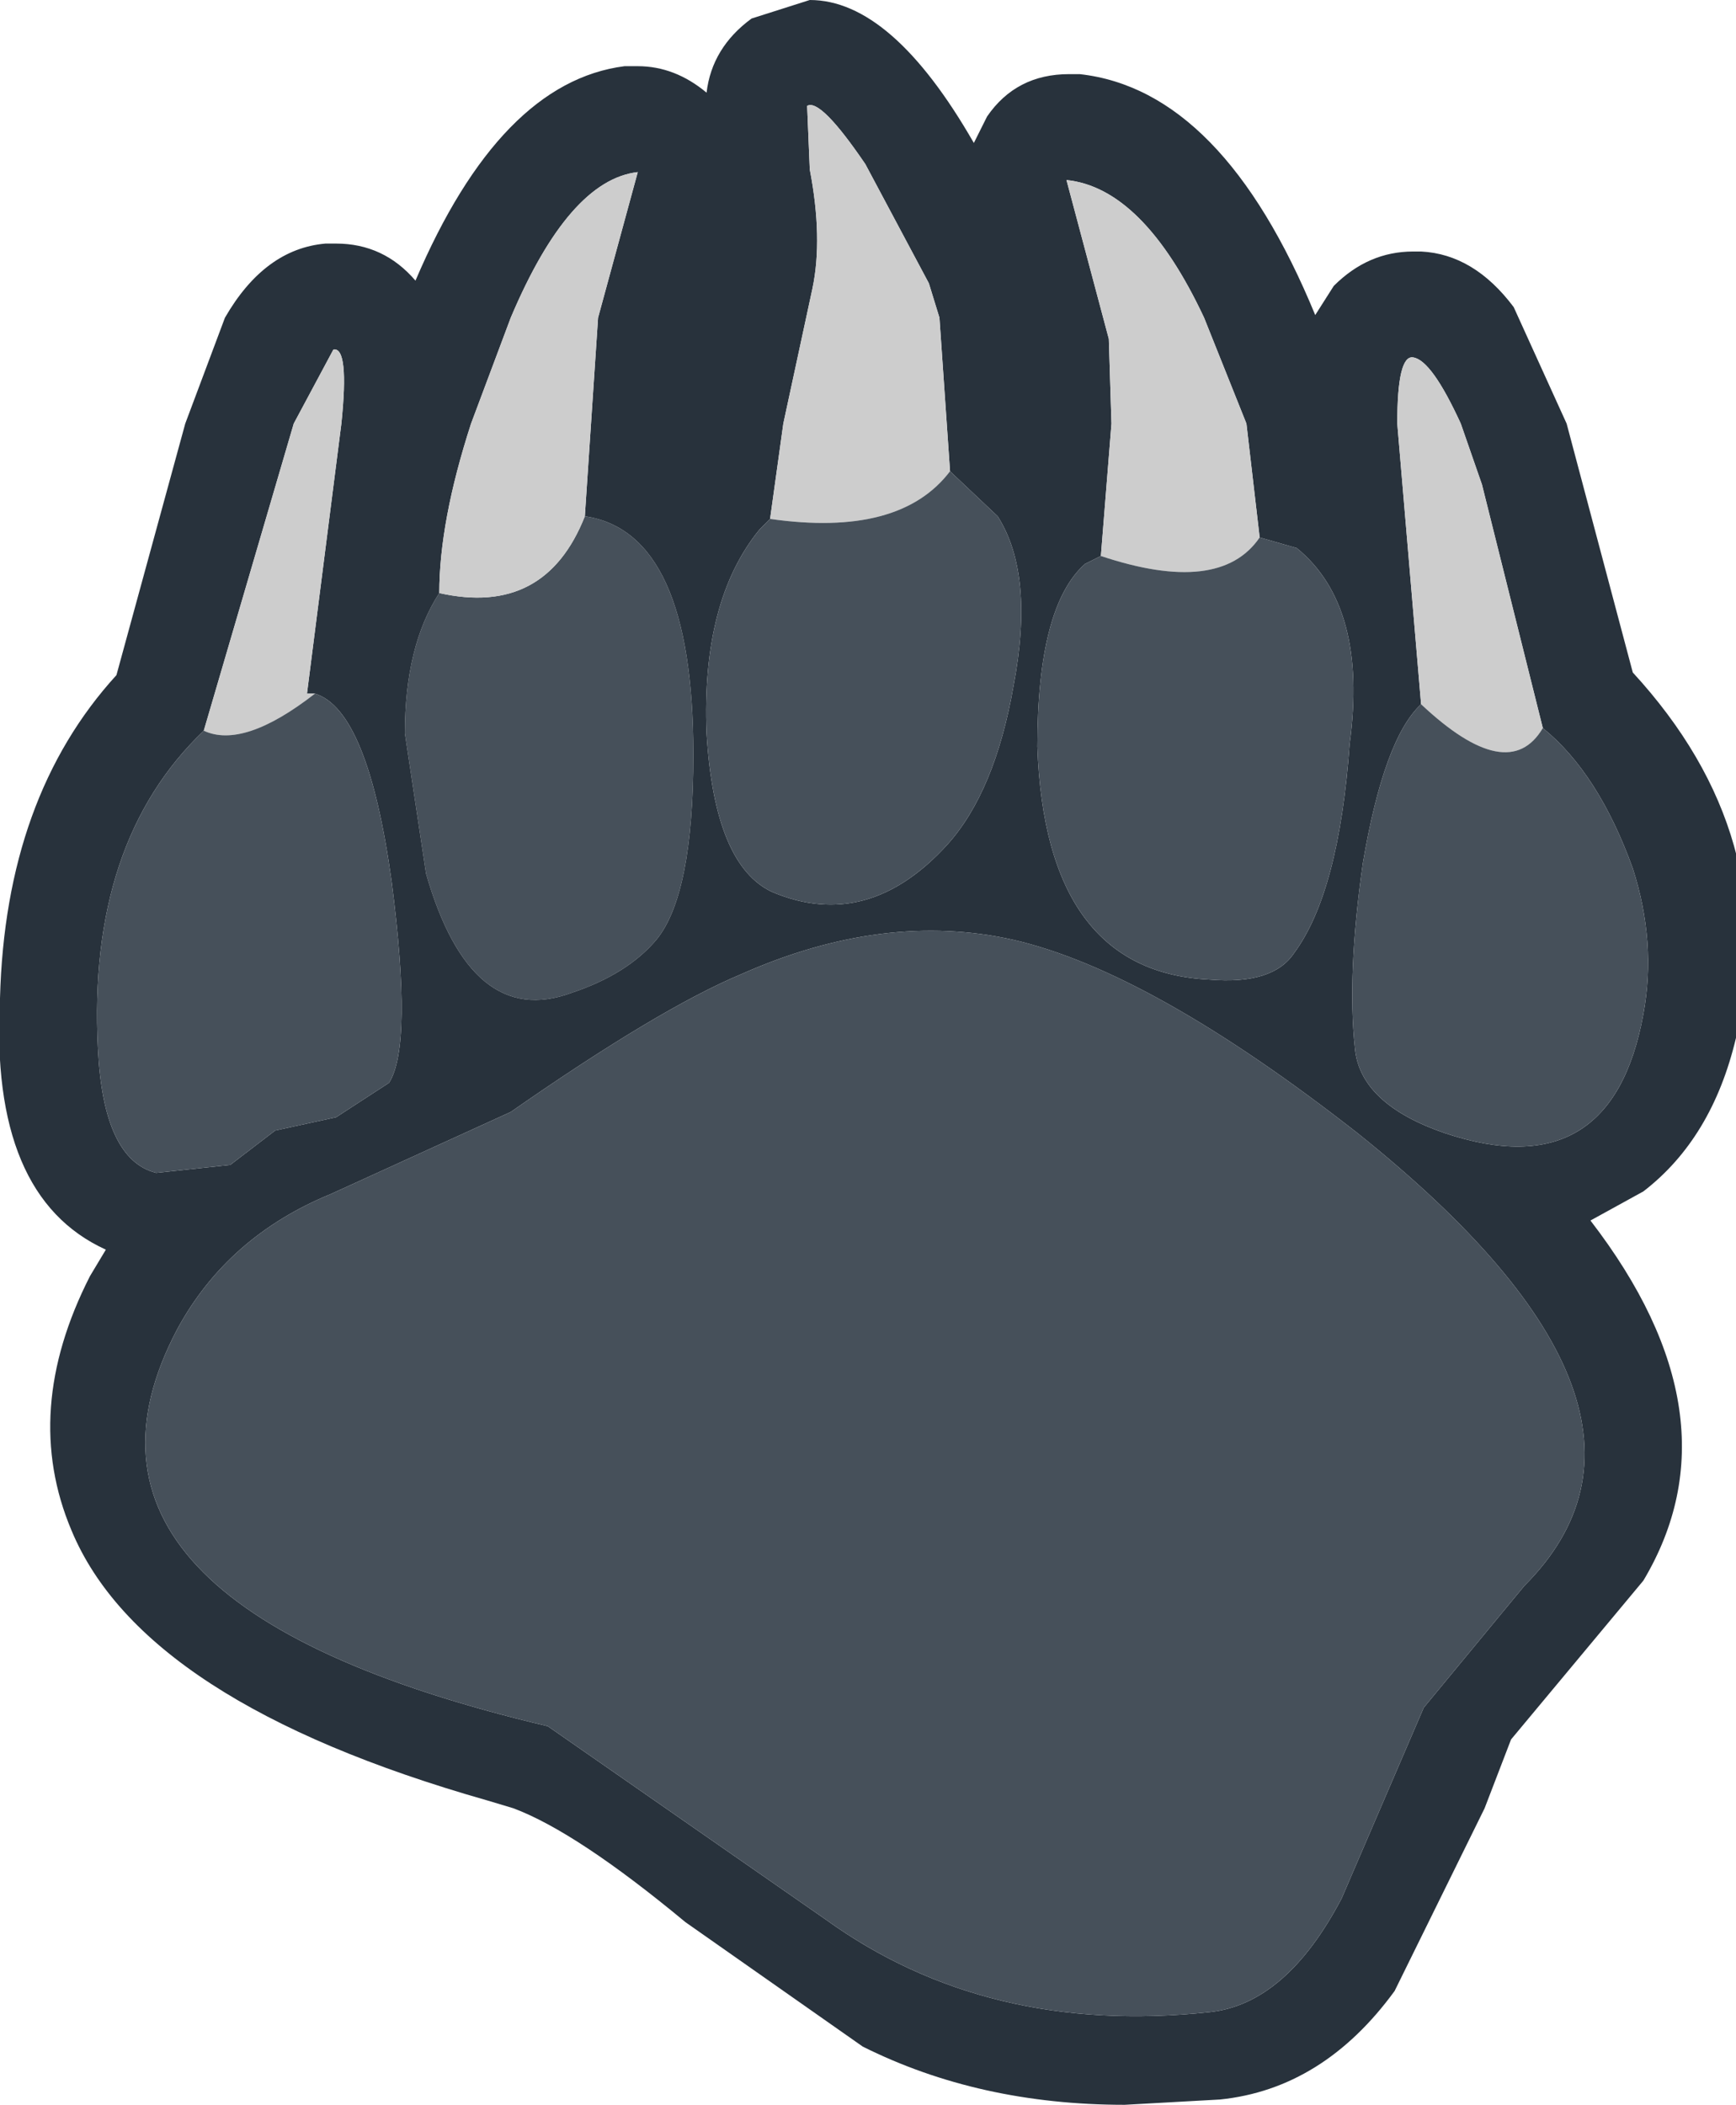 <svg xmlns="http://www.w3.org/2000/svg" width="32.8" height="39.75"><g fill-rule="evenodd"><path fill="#46505a" d="M8.3 11.2q2 .45 2.75-1.45 2.05.3 2.05 4.5 0 2.65-.7 3.5-.55.65-1.6 1-1.9.7-2.75-2.25l-.4-2.65q0-1.65.65-2.65"/><path fill="#28323c" d="m17.55 5.35-1.2-2.25q-.85-1.25-1.1-1.1l.05 1.2q.25 1.3.05 2.25L14.8 8l-.25 1.8-.2.2q-1.1 1.35-1 3.85.15 2.5 1.25 3 1.8.75 3.3-.9.9-1 1.25-3 .4-2.1-.3-3.2l-.9-.85-.2-2.9-.2-.65m8.1 16.05q-3.9-3.05-6.5-3.65-2.45-.55-5.15.65-1.55.65-4.35 2.6l-3.4 1.55q-1.95.8-2.9 2.55-2.75 5.2 7 7.5l5.25 3.65q3.05 2.2 7.25 1.75 1.45-.15 2.5-2.15l1.55-3.6 1.9-2.3q3.35-3.35-3.15-8.55M2.2 12.75 3.5 8l.75-2Q5 4.7 6.15 4.6h.2q.9 0 1.5.7 1.6-3.75 3.95-4.05h.25q.7 0 1.3.5.1-.85.85-1.4L15.3 0q1.55 0 3.1 2.7l.25-.5q.55-.8 1.55-.8h.2q2.7.3 4.45 4.55l.35-.55q.65-.65 1.5-.65h.15q1 .05 1.75 1.05l1 2.2 1.25 4.7q2.85 3.1 1.95 6.9-.45 1.9-1.75 2.9l-1 .55q2.85 3.7 1 6.8l-2.5 3-.5 1.3-1.7 3.45q-1.35 1.85-3.3 2.05l-1.8.1q-2.75 0-4.95-1.1l-3.35-2.35q-2.05-1.7-3.25-2.15L9.2 34q-6.5-1.85-7.85-5.1-.95-2.25.35-4.8l.3-.5q-2.2-1-2-4.75.1-3.8 2.2-6.1m18.6-2.25-.3.15q-.9.8-.9 3.45.15 4.25 3.25 4.4 1.2.1 1.6-.5.85-1.15 1.05-3.95.35-2.6-1-3.7l-.7-.2L23.55 8l-.8-2q-1.15-2.45-2.6-2.6l.8 3L21 8l-.2 2.5m-12.5.7q-.65 1-.65 2.65l.4 2.65q.85 2.95 2.75 2.25 1.05-.35 1.6-1 .7-.85.7-3.5 0-4.2-2.05-4.5L11.3 6l.75-2.75q-1.3.15-2.4 2.75L8.9 8q-.6 1.85-.6 3.2m-4.45 2.6q-2.2 2.1-2 6 .1 2.1 1.1 2.35l1.4-.15.85-.65 1.15-.25 1-.65q.45-.7.05-3.8-.45-3.25-1.45-3.55H5.8L6.45 8q.15-1.45-.15-1.4L5.55 8l-1.7 5.8m23-.5q-.7.65-1.1 3-.3 2.1-.15 3.5.1 1.05 1.7 1.6 3.15 1.05 3.75-2.25.25-1.35-.2-2.75-.65-1.8-1.7-2.65L28 9.15 27.6 8q-.55-1.2-.9-1.25-.3-.05-.3 1.25l.45 5.3"/><path fill="#cdcdcd" d="M14.55 9.8 14.8 8l.55-2.55q.2-.95-.05-2.25L15.25 2q.25-.15 1.1 1.1l1.2 2.25.2.65.2 2.9q-.95 1.25-3.4.9m9.25.35q-.75 1.1-3 .35L21 8l-.05-1.6-.8-3q1.45.15 2.6 2.6l.8 2 .25 2.15m-12.75-.4q-.75 1.9-2.75 1.45 0-1.35.6-3.2l.75-2q1.1-2.6 2.4-2.75L11.3 6l-.25 3.75m-5.1 3.35q-1.35 1.05-2.1.7L5.55 8l.75-1.4q.3-.05.15 1.4l-.65 5.1h.15m23.2.65q-.65 1.1-2.3-.45L26.4 8q0-1.3.3-1.25.35.05.9 1.25l.4 1.15 1.15 4.6"/><path fill="#46505a" d="M3.85 13.8q.75.35 2.1-.7 1 .3 1.45 3.55.4 3.1-.05 3.8l-1 .65-1.15.25-.85.65-1.4.15q-1-.25-1.1-2.35-.2-3.9 2-6m21.8 7.6q6.5 5.2 3.15 8.55l-1.9 2.3-1.55 3.6q-1.05 2-2.5 2.15-4.2.45-7.25-1.75l-5.25-3.65q-9.75-2.3-7-7.5.95-1.75 2.9-2.55L9.65 21q2.8-1.95 4.35-2.6 2.7-1.2 5.15-.65 2.6.6 6.5 3.65"/><path fill="#46505a" d="M20.8 10.5q2.25.75 3-.35l.7.2q1.35 1.1 1 3.7-.2 2.8-1.05 3.95-.4.6-1.6.5-3.1-.15-3.25-4.4 0-2.65.9-3.45l.3-.15m-2.85-1.6.9.85q.7 1.1.3 3.2-.35 2-1.25 3-1.5 1.65-3.3.9-1.1-.5-1.25-3-.1-2.5 1-3.85l.2-.2q2.45.35 3.4-.9m8.9 4.4q1.65 1.55 2.3.45 1.05.85 1.7 2.65.45 1.4.2 2.75-.6 3.3-3.75 2.25-1.6-.55-1.7-1.6-.15-1.4.15-3.5.4-2.35 1.1-3"/></g></svg>